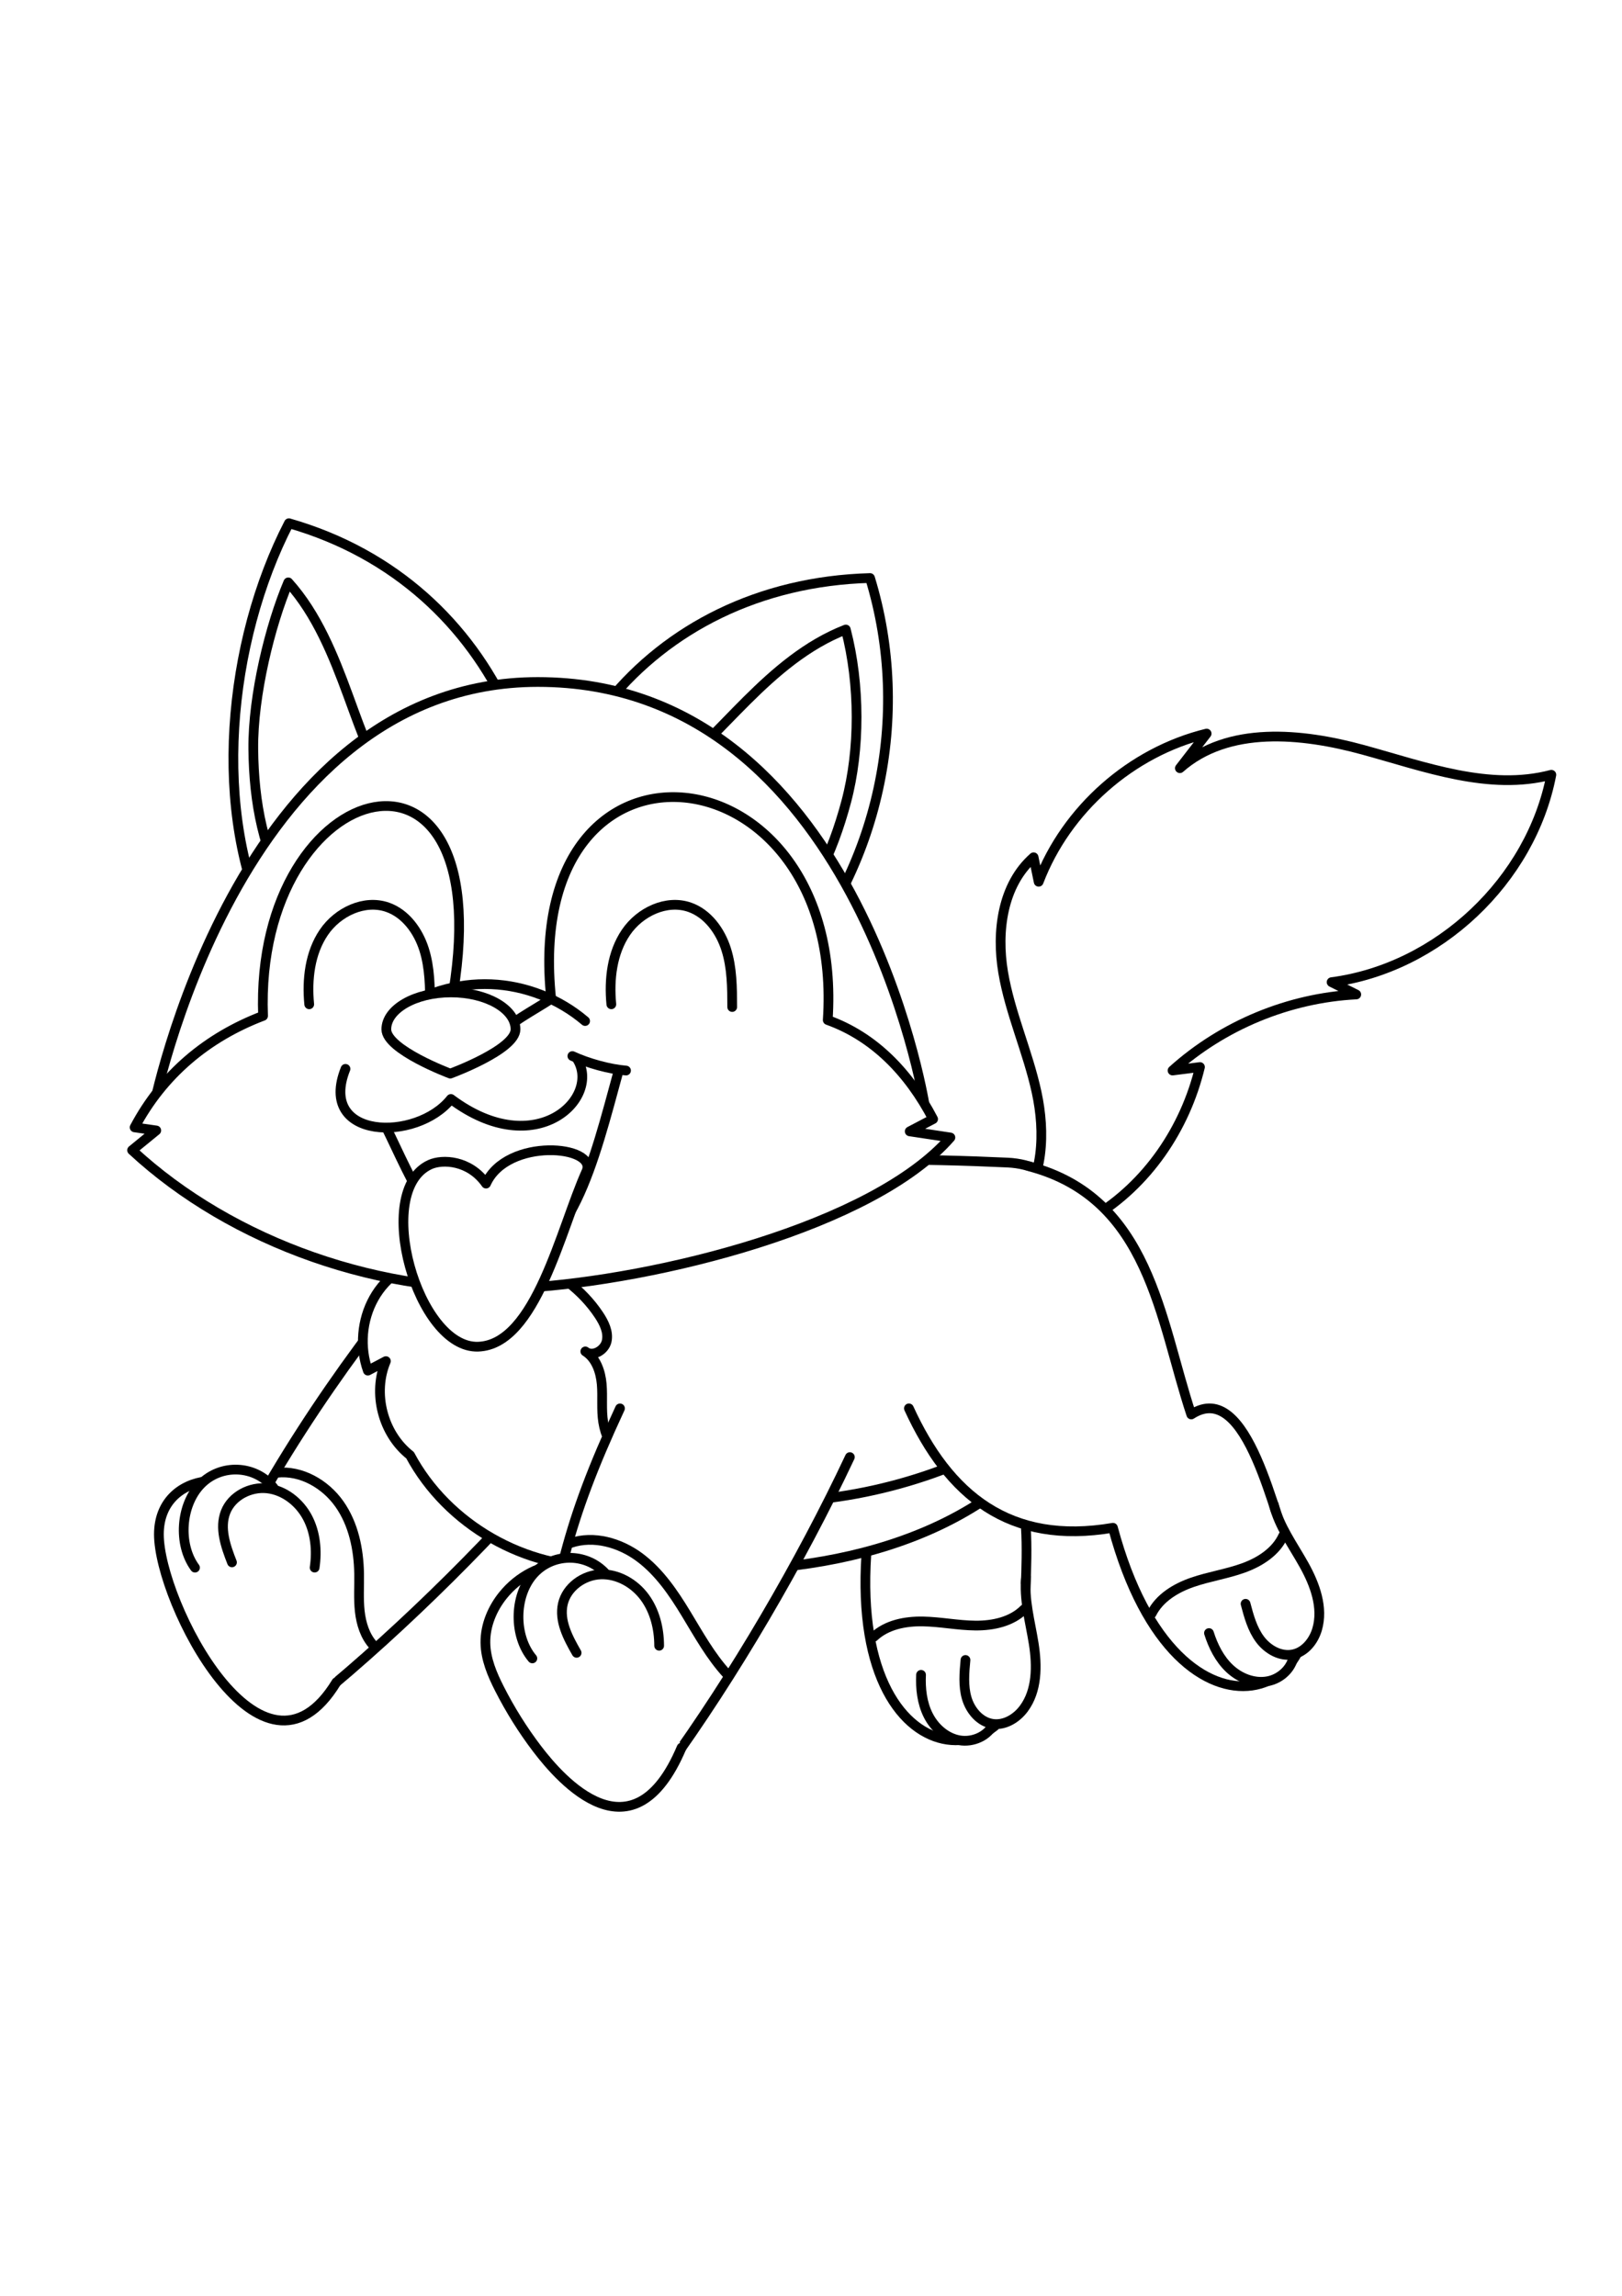 <?xml version="1.0" encoding="utf-8"?>
<!-- Generator: Adobe Illustrator 27.5.0, SVG Export Plug-In . SVG Version: 6.00 Build 0)  -->
<svg xmlns="http://www.w3.org/2000/svg" xmlns:xlink="http://www.w3.org/1999/xlink" viewBox="0 0 500 500" width="595" height="842" preserveAspectRatio="xMidYMid meet" data-scaled="true">
<g id="BACKGROUND">
	<rect style="fill:#FFFFFF;" width="500" height="500"/>
</g>
<g id="OBJECTS">
	<g>
		<g>
			<g>
				
					<path style="fill:#FFFFFF;stroke:#000000;stroke-width:3;stroke-linecap:round;stroke-linejoin:round;stroke-miterlimit:10;" d="
					M281.5,258.23c31.54,22.04,21.52,58.17,20.54,89.03c20.51-4.72,12.69,39.87,13.93,52.23c4.61,46.05-55.7,50.27-48.63-27.78
					c-31.86-5.88-44.08-26.95-46.35-56.24"/>
				
					<path style="fill:#FFFFFF;stroke:#000000;stroke-width:3;stroke-linecap:round;stroke-linejoin:round;stroke-miterlimit:10;" d="
					M283.92,412.38c-0.19,4.25,0.29,8.63,2.2,12.44s5.4,6.97,9.59,7.73c4.19,0.76,8.94-1.32,10.61-5.23"/>
				
					<path style="fill:#FFFFFF;stroke:#000000;stroke-width:3;stroke-linecap:round;stroke-linejoin:round;stroke-miterlimit:10;" d="
					M297.62,407.8c-0.37,3.95-0.73,8,0.39,11.81c1.12,3.8,4.09,7.33,8.01,7.89c3.7,0.53,7.36-1.71,9.59-4.72
					c4.13-5.58,4.13-13.17,3.04-20.03s-3.09-13.71-2.33-20.6"/>
				<path style="fill:none;stroke:#000000;stroke-width:3;stroke-linecap:round;stroke-linejoin:round;stroke-miterlimit:10;" d="
					M269.38,400.66c3.94-3.72,9.71-4.83,15.13-4.73c5.42,0.1,10.79,1.23,16.21,1.27c5.42,0.04,11.19-1.2,15.01-5.05"/>
			</g>
			<g>
				
					<path style="fill:#FFFFFF;stroke:#000000;stroke-width:3;stroke-linecap:round;stroke-linejoin:round;stroke-miterlimit:10;" d="
					M129.52,287.33c-25.36,30.56-49.99,67.39-65.91,103.6c8.25,12.14,18.97,22.15,33.96,28.83c27.06-22.1,56.23-51.13,79.12-78.47"
					/>
				
					<path style="fill:#FFFFFF;stroke:#000000;stroke-width:3;stroke-linecap:round;stroke-linejoin:round;stroke-miterlimit:10;" d="
					M103.71,414.65c-22.88,37.6-54.73-24.69-54.73-45.58c0-19.69,26.43-22.34,38.32-4.83"/>
				
					<path style="fill:#FFFFFF;stroke:#000000;stroke-width:3;stroke-linecap:round;stroke-linejoin:round;stroke-miterlimit:10;" d="
					M84.25,354.64c-5.56-6.92-16.12-7.4-22.35-1.02c-6.23,6.38-7.08,18.53-1.79,25.73"/>
				
					<path style="fill:#FFFFFF;stroke:#000000;stroke-width:3;stroke-linecap:round;stroke-linejoin:round;stroke-miterlimit:10;" d="
					M96.99,379.34c0.77-5.24,0.27-10.78-2.21-15.46c-2.48-4.68-7.1-8.36-12.36-8.96c-5.26-0.6-10.93,2.32-12.87,7.24
					c-1.96,4.99,0,10.57,1.96,15.56"/>
				<path style="fill:none;stroke:#000000;stroke-width:3;stroke-linecap:round;stroke-linejoin:round;stroke-miterlimit:10;" d="
					M85.36,350.1c7.49-0.82,14.93,3.49,19.27,9.65c4.34,6.16,5.94,13.9,6.07,21.43c0.07,3.87-0.22,7.75,0.2,11.59
					s1.62,7.74,4.25,10.58"/>
			</g>
			<g>
				
					<path style="fill:#FFFFFF;stroke:#000000;stroke-width:3;stroke-linecap:round;stroke-linejoin:round;stroke-miterlimit:10;" d="
					M135.3,275.04c-4.57,13.7-6.41,28.28-5.58,42.79c1.68,29.33,22.13,53.95,50.39,60.84c28.65,6.99,124.88,2.11,152.27-53.09
					c11.25-22.67,8.49-69.69-21.82-71.07C258.25,252.12,197.75,253.27,135.3,275.04z"/>
				
					<path style="fill:#FFFFFF;stroke:#000000;stroke-width:3;stroke-linecap:round;stroke-linejoin:round;stroke-miterlimit:10;" d="
					M186.25,379.01c-24.22,0.95-48.42-12.93-59.84-34.31c-8.43-6.63-11.64-19.12-7.45-29c-1.85,0.98-3.71,1.95-5.56,2.93
					c-2.59-7.23-1.9-15.57,1.84-22.28c3.75-6.71,10.48-11.67,20.45-12.99c17.89-5.03,38.61,2.64,48.92,18.1
					c1.61,2.42,3.03,5.29,2.4,8.12c-0.64,2.83-4.32,4.96-6.58,3.13c3.31,2.08,4.72,6.22,5.06,10.12c0.33,3.9-0.16,7.85,0.46,11.71
					c1.27,7.94,7.22,14.56,14.3,18.35c7.08,3.8,15.22,5.13,23.23,5.78c28.9,2.35,58.43-3.66,84.12-17.12
					c2.23,2.81,4.46,5.61,6.69,8.42c-16.56,15.1-38.36,23.49-60.43,27.38C231.79,381.24,209.21,380.96,186.25,379.01z"/>
			</g>
			<path style="fill:#FFFFFF;stroke:#000000;stroke-width:3;stroke-linecap:round;stroke-linejoin:round;stroke-miterlimit:10;" d="
				M313.41,269.22c8.34-9.68,8.84-23.96,6.12-36.45c-2.72-12.49-8.17-24.3-10.3-36.9c-2.13-12.6-0.22-27.03,9.39-35.45
				c0.52,2.52,1.04,5.03,1.56,7.55c8.54-22.36,28.53-39.99,51.78-45.67c-2.75,3.56-5.5,7.11-8.25,10.67
				c14.8-13.09,37.45-10.88,56.51-5.66s38.89,12.73,58,7.68c-6.23,32.58-34.86,59.59-67.74,63.92c2.53,1.26,5.07,2.52,7.6,3.79
				c-20.8,1.07-41.15,9.49-56.63,23.44c2.82-0.36,5.63-0.71,8.45-1.07c-4.58,19.03-16.28,36.27-33.12,46.36
				C329.72,268.43,321.88,267.35,313.41,269.22z"/>
			<g>
				<g>
					<g>
						
							<path style="fill:#FFFFFF;stroke:#000000;stroke-width:3;stroke-linecap:round;stroke-linejoin:round;stroke-miterlimit:10;" d="
							M191.12,330.27c-16.73,36.01-19.67,52.75-25.83,91.83c11.07,9.63,23.99,16.59,40.19,19.22c20.53-28.26,41.34-63.78,56.5-96.04
							"/>
						
							<path style="fill:#FFFFFF;stroke:#000000;stroke-width:3;stroke-linecap:round;stroke-linejoin:round;stroke-miterlimit:10;" d="
							M210.11,434.81c-14.98,35.42-37.14,10.11-44.56,0.35c-4.38-5.75-8.27-11.97-11.61-18.54c-2.22-4.38-4.25-9.11-4.31-14.15
							c-0.06-5.39,2.19-10.59,5.41-14.58c4.79-5.95,11.82-9.54,18.96-9.69c7.14-0.15,14.28,3.15,19.27,8.89"/>
						
							<path style="fill:#FFFFFF;stroke:#000000;stroke-width:3;stroke-linecap:round;stroke-linejoin:round;stroke-miterlimit:10;" d="
							M186.6,381.1c-6-6.54-16.56-6.34-22.37,0.43s-5.87,18.95-0.13,25.79"/>
						
							<path style="fill:#FFFFFF;stroke:#000000;stroke-width:3;stroke-linecap:round;stroke-linejoin:round;stroke-miterlimit:10;" d="
							M203.19,403.42c-0.01-5.29-1.33-10.7-4.47-14.96c-3.14-4.26-8.26-7.22-13.55-7.03c-5.29,0.19-10.47,3.91-11.66,9.07
							c-1.2,5.22,1.57,10.45,4.24,15.1"/>
					</g>
					<path style="fill:none;stroke:#000000;stroke-width:3;stroke-linecap:round;stroke-linejoin:round;stroke-miterlimit:10;" d="
						M175.89,371.76c7.13-2.43,15.22-0.08,21.26,4.41c6.04,4.49,10.38,10.87,14.29,17.31c3.91,6.43,7.56,13.11,12.66,18.66"/>
				</g>
				<g>
					
						<path style="fill:#FFFFFF;stroke:#000000;stroke-width:3;stroke-linecap:round;stroke-linejoin:round;stroke-miterlimit:10;" d="
						M317.23,255.66c37.21,9.81,40.26,47.18,49.99,76.48c17.63-11.5,25.67,33.04,31.09,44.22c20.22,41.63-34.94,66.39-55.23-9.3
						c-31.94,5.47-50.67-10.09-62.9-36.8"/>
					
						<path style="fill:#FFFFFF;stroke:#000000;stroke-width:3;stroke-linecap:round;stroke-linejoin:round;stroke-miterlimit:10;" d="
						M372.68,399.51c1.29,4.06,3.25,8,6.35,10.92c3.1,2.92,7.47,4.68,11.67,3.94c4.19-0.73,7.93-4.32,8.15-8.57"/>
					
						<path style="fill:#FFFFFF;stroke:#000000;stroke-width:3;stroke-linecap:round;stroke-linejoin:round;stroke-miterlimit:10;" d="
						M383.96,390.49c1.01,3.83,2.08,7.76,4.44,10.94c2.36,3.18,6.37,5.47,10.25,4.64c3.66-0.78,6.32-4.14,7.37-7.73
						c1.95-6.66-0.67-13.79-4.05-19.85s-7.63-11.8-9.3-18.53"/>
					<path style="fill:none;stroke:#000000;stroke-width:3;stroke-linecap:round;stroke-linejoin:round;stroke-miterlimit:10;" d="
						M354.99,393.53c2.42-4.86,7.45-7.89,12.57-9.66c5.12-1.77,10.55-2.56,15.66-4.4c5.1-1.83,10.09-4.99,12.34-9.92"/>
				</g>
			</g>
		</g>
		<g>
			<g>
				
					<path style="fill:#FFFFFF;stroke:#000000;stroke-width:3;stroke-linecap:round;stroke-linejoin:round;stroke-miterlimit:10;" d="
					M187.68,112.28c18.17-22.33,46.21-36.97,80.52-37.92c13.02,42.51,2.66,90.02-26.72,122.5
					C225.28,168.51,207.54,140.92,187.68,112.28z"/>
				
					<path style="fill:#FFFFFF;stroke:#000000;stroke-width:3;stroke-linecap:round;stroke-linejoin:round;stroke-miterlimit:10;" d="
					M238.39,184.57c11.49-10.9,18.22-25.35,22.47-41.3c4.25-15.96,4.3-36.05-0.13-53.04c-23.95,9.28-39.11,34.13-54.57,44.42
					C222.34,151.52,229.74,160.45,238.39,184.57z"/>
			</g>
			<g>
				
					<path style="fill:#FFFFFF;stroke:#000000;stroke-width:3;stroke-linecap:round;stroke-linejoin:round;stroke-miterlimit:10;" d="
					M156.65,115.18c-12.06-26.14-34.6-48.27-67.59-57.71c-18.8,36.39-24.23,89.33-5.51,126.3
					C106.28,160.33,130.31,138,156.65,115.18z"/>
				
					<path style="fill:#FFFFFF;stroke:#000000;stroke-width:3;stroke-linecap:round;stroke-linejoin:round;stroke-miterlimit:10;" d="
					M89.6,172.64c-8.42-13.41-11.36-29.07-11.52-45.59c-0.16-16.52,5.23-38.23,10.79-51.35c17.66,19.62,20.42,51.27,32.85,65.08
					C101.85,153.1,103.97,151.42,89.6,172.64z"/>
			</g>
			<path style="fill:#FFFFFF;stroke:#000000;stroke-width:3;stroke-linecap:round;stroke-linejoin:round;stroke-miterlimit:10;" d="
				M47.09,238.65c0,0,25.56-132.25,118.71-132.25c98.09,0,119.15,129.95,119.15,129.95s-67.8,50.97-124.67,50.97
				S47.09,238.65,47.09,238.65z"/>
			<g>
				
					<path style="fill:#FFFFFF;stroke:#000000;stroke-width:3;stroke-linecap:round;stroke-linejoin:round;stroke-miterlimit:10;" d="
					M162.02,293.08c-43.82,2.65-90.43-13.75-121.3-42.38c2.48-2.03,4.97-4.06,7.45-6.09c-2.22-0.32-4.45-0.64-6.67-0.95
					c8.64-16.3,22.35-27.8,39.59-34.36c-2.83-75.14,75.31-95.46,57.91-3.2c-3.04-0.27,9.27,8.59,15.75,8.49
					c2.47-3.18,8.8-6.45,15.16-10.52c-9.5-89.51,90.86-78.08,85.25,6.52c14.28,5.12,25,16.2,32.48,30.52
					c-2.4,1.26-4.8,2.52-7.21,3.78c4.18,0.63,8.36,1.26,12.54,1.89C269.01,274.28,202.27,290.65,162.02,293.08z"/>
				<path style="fill:none;stroke:#000000;stroke-width:3;stroke-linecap:round;stroke-linejoin:round;stroke-miterlimit:10;" d="
					M121.63,208.46c8.58-6.16,19.24-9.35,29.79-8.91s20.91,4.5,28.95,11.34"/>
				<g>
					<path style="fill:none;stroke:#000000;stroke-width:3;stroke-linecap:round;stroke-linejoin:round;stroke-miterlimit:10;" d="
						M106.5,225.63c-8.76,21.9,21.96,22.56,32.5,9.28c26.28,19.67,46.55-0.49,38.85-12.41"/>
					<path style="fill:none;stroke:#000000;stroke-width:3;stroke-linecap:round;stroke-linejoin:round;stroke-miterlimit:10;" d="
						M176.44,221.68c4.73,2.19,11.34,4.04,16.54,4.47"/>
					<path style="fill:none;stroke:#000000;stroke-width:3;stroke-linecap:round;stroke-linejoin:round;stroke-miterlimit:10;" d="
						M119.09,243.73c7.2,14.52,17.88,42.09,35.58,41.43c21.29-0.79,28.29-30.66,36.04-59"/>
					
						<path style="fill:#FFFFFF;stroke:#000000;stroke-width:3;stroke-linecap:round;stroke-linejoin:round;stroke-miterlimit:10;" d="
						M180.76,257.27c3.64-8.11-24.5-10.61-30.93,3.72c-5.14-7.29-13.48-7.58-17.26-5.87c-17.78,8.04-3.84,56.81,14.84,56.13
						C165.23,310.6,172.82,274.95,180.76,257.27z"/>
				</g>
				<g>
					<path style="fill:none;stroke:#000000;stroke-width:3;stroke-linecap:round;stroke-linejoin:round;stroke-miterlimit:10;" d="
						M132.58,206.57c-0.01-5.99-0.05-12.09-1.86-17.78c-1.81-5.69-5.7-11.02-11.24-12.96c-7.13-2.5-15.37,1.41-19.66,7.74
						c-4.3,6.33-5.24,14.5-4.5,22.16"/>
					<path style="fill:none;stroke:#000000;stroke-width:3;stroke-linecap:round;stroke-linejoin:round;stroke-miterlimit:10;" d="
						M225.71,206.57c-0.01-5.99-0.05-12.09-1.86-17.78c-1.81-5.69-5.7-11.02-11.24-12.96c-7.13-2.5-15.37,1.41-19.66,7.74
						c-4.3,6.33-5.24,14.5-4.5,22.16"/>
				</g>
				
					<path style="fill:#FFFFFF;stroke:#000000;stroke-width:3;stroke-linecap:round;stroke-linejoin:round;stroke-miterlimit:10;" d="
					M119.09,213.45c0-6.28,8.92-11.38,19.91-11.38c11,0,19.91,5.09,19.91,11.38c0,6.29-20.11,13.65-20.11,13.65
					S119.09,219.73,119.09,213.45z"/>
			</g>
		</g>
	</g>
</g>
</svg>
